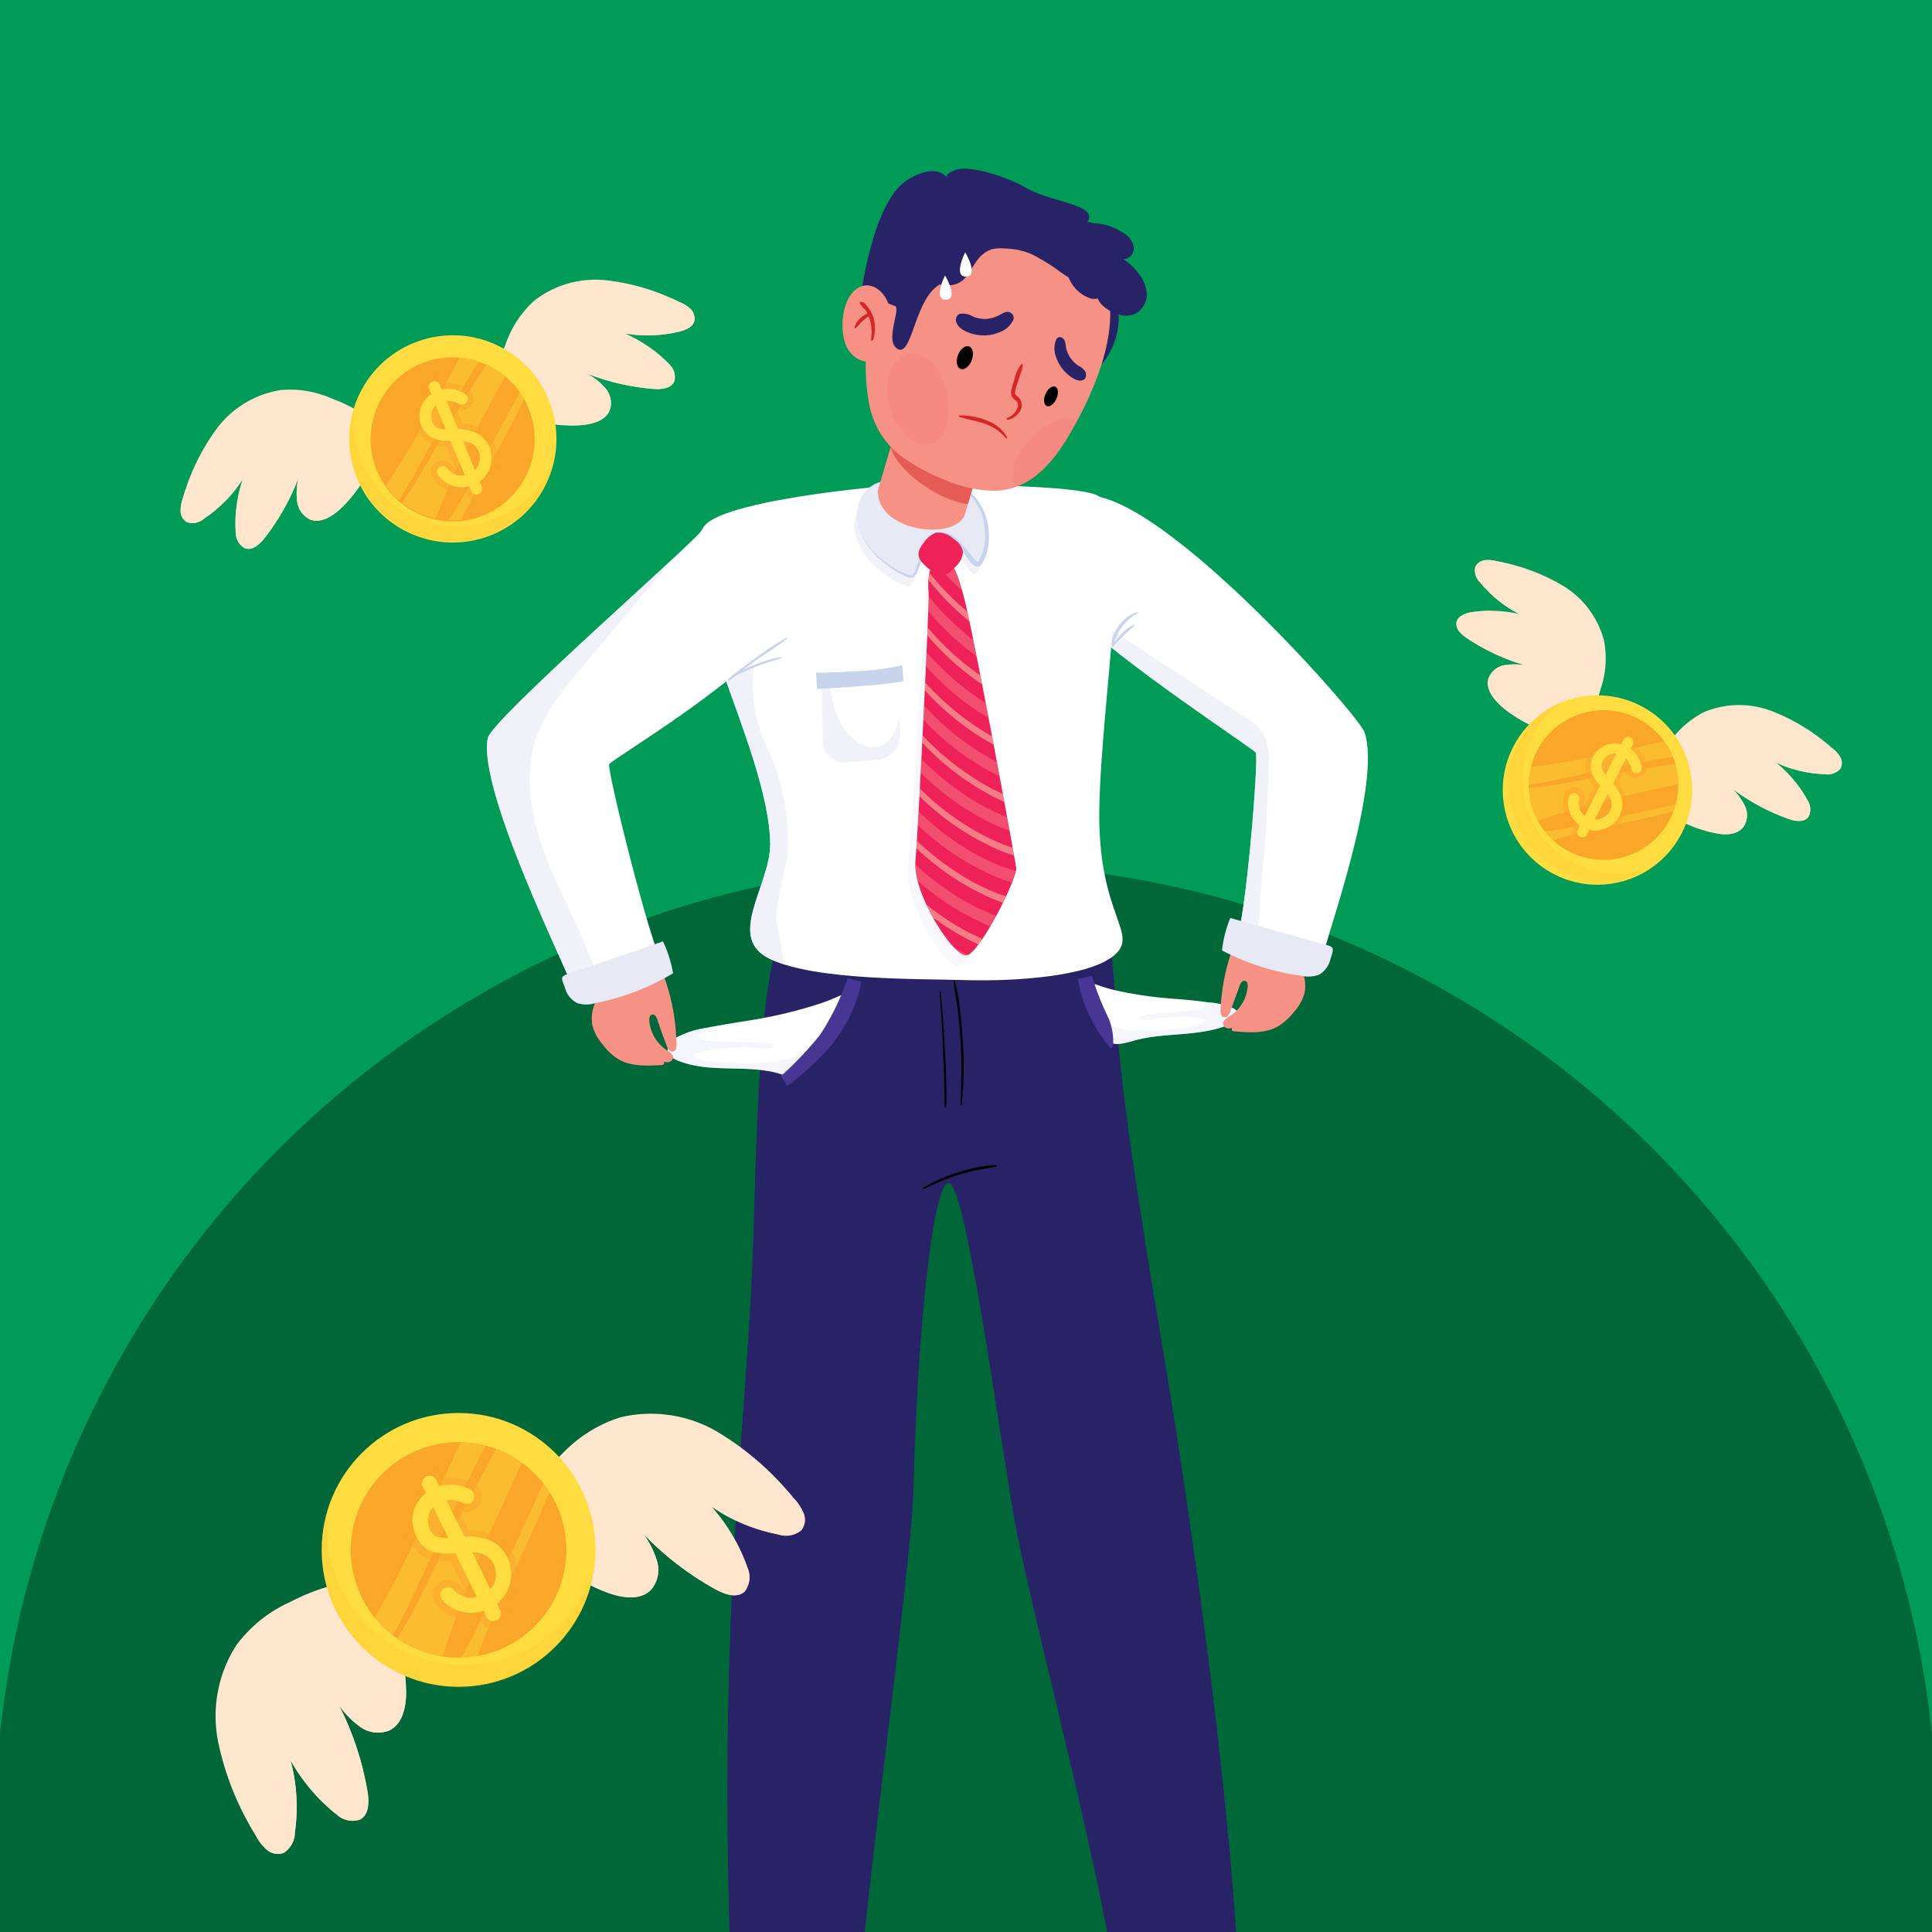 <svg xmlns="http://www.w3.org/2000/svg" xmlns:xlink="http://www.w3.org/1999/xlink" viewBox="0 0 212 212"><defs><style>.cls-1{fill:none;}.cls-2{fill:#fff;}.cls-19,.cls-3{fill:#f69185;}.cls-12,.cls-38,.cls-4{fill:#282267;}.cls-40,.cls-5{fill:#ffe6ce;}.cls-6{fill:#ee2259;}.cls-7{isolation:isolate;}.cls-8{fill:#009b57;}.cls-9{clip-path:url(#clip-path);}.cls-10{fill:#006838;}.cls-11{clip-path:url(#clip-path-3);}.cls-12,.cls-25,.cls-30,.cls-33,.cls-46{opacity:0.5;}.cls-12,.cls-14,.cls-19,.cls-21,.cls-25,.cls-35,.cls-40,.cls-43,.cls-46{mix-blend-mode:multiply;}.cls-13{clip-path:url(#clip-path-4);}.cls-14,.cls-21,.cls-23,.cls-26{fill:#e7e9f5;}.cls-14,.cls-45{opacity:0.4;}.cls-15{fill:#473694;}.cls-16{clip-path:url(#clip-path-5);}.cls-17{fill:#010101;}.cls-18{clip-path:url(#clip-path-6);}.cls-19{opacity:0.3;}.cls-20{clip-path:url(#clip-path-7);}.cls-21,.cls-26{opacity:0.6;}.cls-22{fill:#c8d3ec;}.cls-24{clip-path:url(#clip-path-8);}.cls-27{clip-path:url(#clip-path-9);}.cls-28{opacity:0.53;}.cls-29,.cls-30{fill:#fccdb2;}.cls-31{clip-path:url(#clip-path-10);}.cls-32{clip-path:url(#clip-path-11);}.cls-33,.cls-36{fill:#d52727;}.cls-34{clip-path:url(#clip-path-12);}.cls-35{fill:#ee2b61;opacity:0.07;}.cls-37{clip-path:url(#clip-path-13);}.cls-38{mix-blend-mode:screen;}.cls-39{clip-path:url(#clip-path-14);}.cls-40{opacity:0.86;}.cls-41{clip-path:url(#clip-path-15);}.cls-42{fill:#ffdc40;}.cls-43,.cls-44,.cls-46{fill:#faa628;}.cls-43{opacity:0.12;}.cls-45{mix-blend-mode:overlay;}.cls-47{clip-path:url(#clip-path-16);}.cls-48{clip-path:url(#clip-path-17);}.cls-49{clip-path:url(#clip-path-18);}.cls-50{clip-path:url(#clip-path-19);}.cls-51{clip-path:url(#clip-path-20);}.cls-52{fill:#67c5af;}</style><clipPath id="clip-path"><rect class="cls-1" width="212" height="212"/></clipPath><clipPath id="clip-path-3"><path class="cls-4" d="M127.2,145.63c5.09,30.11,8.57,60.16,8.82,74.88-3.38,1.2-11.35,1.22-13.39.1-.19-9.55-9.54-43.58-11.38-54.29s-5.34-36.63-7.15-36.51-3.45,17-3.86,33.59c-.23,9-6.23,51.22-5.92,56.94-2.67-.12-9.51,1-14-1-1.78-43.46,1.8-62.81,2.4-85,.24-8.91.52-16.86,1.19-23a54,54,0,0,1,1.16-7.07,184.31,184.31,0,0,1,36.48-3.94c0,.12.74,6.9,1.15,13.67C123.12,120.51,125.5,135.56,127.2,145.63Z"/></clipPath><clipPath id="clip-path-4"><path class="cls-2" d="M77.49,112.79a9.93,9.93,0,0,0-3.3,1.08,1.59,1.59,0,0,0-.93,1.42c.09.55.65.9,1.17,1.11,3.49,1.41,7.53.35,11.13,1.42a2.83,2.83,0,0,0,1.34.2,2.19,2.19,0,0,0,1-.51,13.24,13.24,0,0,0,3.4-3.64,8.6,8.6,0,0,0,1.25-3.63c0-.22.12-.72,0-.92s-.4-.06-.65.05c-.62.28-1.24.52-1.88.74A50.08,50.08,0,0,1,82.06,112C80.53,112.24,79,112.49,77.49,112.79Z"/></clipPath><clipPath id="clip-path-5"><path class="cls-2" d="M132.63,110a7.66,7.66,0,0,1,2.72.65c.38.21.72.58.51,1a2.23,2.23,0,0,1-1.3.91c-3.45,1.26-6.84.67-10.31,1.68-.42.12-1.66.49-2.19.22a8.5,8.5,0,0,1-2-2.93c-.35-.81-.9-2.87-.6-3.31s.88-.17,1.08-.1c.49.18,1,.33,1.52.47a42.9,42.9,0,0,0,6.69,1C130,109.69,131.34,109.8,132.63,110Z"/></clipPath><clipPath id="clip-path-6"><path class="cls-3" d="M142.94,106.66a4.26,4.26,0,0,1,.2,2.34,5.36,5.36,0,0,1-1.18,2.07,6.53,6.53,0,0,1-1.67,1.52c-1.41.83-3.17.72-4.8.58a.4.4,0,0,1-.3-.11.27.27,0,0,1,.09-.35.74.74,0,0,1,.36-.12,1.8,1.8,0,0,1-.8.26.63.63,0,0,1-.64-.47c0-.39.37-.66.71-.86a4.27,4.27,0,0,0,2-3.22c0-.27,0-.62-.3-.67s-.48.26-.58.53l-1,2.76a1.42,1.42,0,0,1-.28.53.47.47,0,0,1-.54.14c-.26-.11-.29-.46-.28-.75a22.86,22.86,0,0,1,1.77-7.9,1.43,1.43,0,0,1,.49-.71,1.36,1.36,0,0,1,.72-.15,6.57,6.57,0,0,1,4,1.38A6.74,6.74,0,0,1,142.94,106.66Z"/></clipPath><clipPath id="clip-path-7"><path class="cls-2" d="M137.79,82.58c-.38-.52-14.71-9.79-20.67-15.72-4.24-4.23-3.35-11.06,1.23-12.37,7.64-2.2,30.71,23.93,31.37,25.83,2,5.77-4.45,23.21-4.5,24.49s-8.3-.3-9.54-1.87C136.63,101.48,138.17,83.1,137.79,82.58Z"/></clipPath><clipPath id="clip-path-8"><path class="cls-2" d="M84.51,92.62c0,4.66-5,10.34.09,12.66s16,2.11,21.53,2.27c5.23.14,13.45-.38,16.18-2.76s-1.88-4.39-1.68-16c.2-12.31,3.87-31.64,0-34.31-2-1.38-17.14-1.25-19.27-1.37s-21.44,1.56-24,4.53C72.7,63.26,84.41,82,84.51,92.62Z"/></clipPath><clipPath id="clip-path-9"><path class="cls-6" d="M103.43,61.52c-1,0-1.76.67-1.53,3.66.08,1-1.12,25.68-1.45,29.27s4.12,10.5,5.57,10.39,5.65-8.5,5.49-9.62-4.61-25.47-5.77-29.83C104.79,61.77,104.23,61.49,103.43,61.52Z"/></clipPath><clipPath id="clip-path-10"><path class="cls-3" d="M65.26,110.17A4.23,4.23,0,0,0,65,112.5a5.31,5.31,0,0,0,1.13,2.1,6.4,6.4,0,0,0,1.63,1.57c1.39.86,3.14.79,4.78.7a.4.4,0,0,0,.3-.11.27.27,0,0,0-.07-.35.91.91,0,0,0-.37-.13,1.71,1.71,0,0,0,.8.28.63.63,0,0,0,.65-.45c.07-.39-.35-.66-.69-.88A4.26,4.26,0,0,1,71.25,112c0-.27,0-.61.32-.66s.46.27.56.54c.31.93.63,1.86,1,2.79a1.5,1.5,0,0,0,.26.54.52.52,0,0,0,.54.16c.27-.12.31-.46.3-.75a23,23,0,0,0-1.56-8,1.46,1.46,0,0,0-.47-.71,1.28,1.28,0,0,0-.72-.17,6.51,6.51,0,0,0-4,1.28A6.6,6.6,0,0,0,65.26,110.17Z"/></clipPath><clipPath id="clip-path-11"><path class="cls-2" d="M85.75,69.05c3.54-4.44,1.77-11.33-2.89-12.15-1.88-.33-3.26-.83-5.93,1.4C75,60.59,53.9,79,53.52,81c-1.16,5.84,9.19,26.36,9.42,27.62s8.69-1.48,9.69-3.11c-1.13-1.38-6.08-21.12-5.78-21.66S80.78,75.3,85.75,69.05Z"/></clipPath><clipPath id="clip-path-12"><path class="cls-3" d="M95.06,41.82a22.44,22.44,0,0,0,.37,2.78,9.24,9.24,0,0,0,4.27,6A22.23,22.23,0,0,0,104,52.79a13.8,13.8,0,0,0,5.23,1.06c3-.11,5.43-1.8,7.85-5.7l.21-.37h0c2.56-4.31,6-11.75,3.87-17.07-2.66-8.06-13-11.39-19.82-6.25C96.68,28.08,94.62,35.4,95.06,41.82Z"/></clipPath><clipPath id="clip-path-13"><path class="cls-4" d="M123.28,28.46a1.24,1.24,0,0,0,1.13-1.32,2.18,2.18,0,0,0-1-1.48,6.42,6.42,0,0,0-3.47-1.18,6,6,0,0,0-.61-.12c1.26-1.9-3.82-2.11-6.69-3.72s-6.55-2.47-7.75-2-.93.63-1,.8c-.07,0-1.07-1.62-4.2.23-2.88,1.7-4.57,8.05-5.22,12.74a31.16,31.16,0,0,1,3.77,1.18c.6.35-1.23,4,.32,4.73s1.83-5.59,4.57-7.11c3.73.74,3-3,5.74-3.87a4.71,4.71,0,0,1,1.24-.08,8.64,8.64,0,0,1,1.15.09,7.68,7.68,0,0,1,2,.57,21.81,21.81,0,0,1,3.2,2c.26.17.53.36.82.54,0,.13.11.27.17.39a3.88,3.88,0,0,0,2,1.81,1.39,1.39,0,0,0,1,.08h0a2.48,2.48,0,0,0,.21.4c.62.94,3.28,2.48,4.69.61S124.78,29.38,123.28,28.46Z"/></clipPath><clipPath id="clip-path-14"><path class="cls-5" d="M36.36,43.71a11.28,11.28,0,0,0-5.63-.9,10.87,10.87,0,0,0-7,4.3,23.71,23.71,0,0,0-3.65,7.51,4.16,4.16,0,0,0-.27,1.47,1.43,1.43,0,0,0,.73,1.23,2,2,0,0,0,1.9-.44,15,15,0,0,0,4.17-4.24,15.22,15.22,0,0,0-.74,5.85,1.92,1.92,0,0,0,1,1.67c.81.3,1.61-.42,2.15-1.1a25.29,25.29,0,0,0,3.71-6.56A7.67,7.67,0,0,0,32.6,55,2.56,2.56,0,0,0,34,57c1.17.47,2.45-.32,3.37-1.18a15.18,15.18,0,0,0,3.88-5.94c.42-1.17.64-2.85-.42-3.74A17,17,0,0,0,36.36,43.71Z"/></clipPath><clipPath id="clip-path-15"><path class="cls-5" d="M55.49,37.75A11.36,11.36,0,0,1,58.62,33a10.91,10.91,0,0,1,7.87-2.25,23.92,23.92,0,0,1,8,2.36,4.1,4.1,0,0,1,1.28.79,1.47,1.47,0,0,1,.41,1.38c-.2.65-1,.94-1.61,1.1a15,15,0,0,1-5.94.23A15.39,15.39,0,0,1,73.47,40,1.9,1.9,0,0,1,74,41.83c-.32.8-1.4.91-2.26.85A25.34,25.34,0,0,1,64.43,41a7.36,7.36,0,0,1,2,1.59,2.51,2.51,0,0,1,.5,2.37c-.43,1.18-1.88,1.59-3.14,1.69a15.24,15.24,0,0,1-7-1.13c-1.15-.48-2.54-1.45-2.48-2.83A17.35,17.35,0,0,1,55.49,37.75Z"/></clipPath><clipPath id="clip-path-16"><path class="cls-5" d="M175.68,75.47a10.3,10.3,0,0,0,.32-5.22,10,10,0,0,0-4.53-6,21.66,21.66,0,0,0-7.18-2.66,3.7,3.7,0,0,0-1.36-.12,1.31,1.31,0,0,0-1.06.78,1.84,1.84,0,0,0,.57,1.69,13.63,13.63,0,0,0,4.23,3.43,14,14,0,0,0-5.4-.16c-.61.14-1.28.45-1.43,1-.2.77.53,1.44,1.19,1.86A22.9,22.9,0,0,0,167.34,73,6.89,6.89,0,0,0,165,73a2.33,2.33,0,0,0-1.68,1.46c-.32,1.11.51,2.21,1.38,3a13.88,13.88,0,0,0,5.76,3c1.1.28,2.66.34,3.37-.71A16,16,0,0,0,175.68,75.47Z"/></clipPath><clipPath id="clip-path-17"><path class="cls-5" d="M183.11,81.58A10.36,10.36,0,0,1,187,78.13a10,10,0,0,1,7.5-.07,21.54,21.54,0,0,1,6.5,4,3.44,3.44,0,0,1,.93,1,1.31,1.31,0,0,1,0,1.31,1.84,1.84,0,0,1-1.69.58,13.71,13.71,0,0,1-5.3-1.24,14,14,0,0,1,3.44,4.17,1.77,1.77,0,0,1,.05,1.78c-.49.62-1.46.46-2.21.19a23.19,23.19,0,0,1-6.08-3.27,6.81,6.81,0,0,1,1.34,1.88,2.3,2.3,0,0,1-.13,2.22c-.67.94-2,1-3.18.73a13.81,13.81,0,0,1-5.91-2.7c-.9-.71-1.89-1.9-1.51-3.11A16,16,0,0,1,183.11,81.58Z"/></clipPath><clipPath id="clip-path-18"><path class="cls-5" d="M61.7,159.52a15,15,0,0,1,6.39-4,14.41,14.41,0,0,1,10.69,1.63,31.76,31.76,0,0,1,8.31,7.25,5.27,5.27,0,0,1,1.09,1.65,1.89,1.89,0,0,1-.26,1.88,2.69,2.69,0,0,1-2.54.44,19.75,19.75,0,0,1-7.25-3,20.15,20.15,0,0,1,3.92,6.73,2.56,2.56,0,0,1-.34,2.54c-.83.78-2.18.32-3.18-.23a33.29,33.29,0,0,1-7.9-6.06,9.83,9.83,0,0,1,1.48,3,3.36,3.36,0,0,1-.7,3.13c-1.17,1.17-3.14.87-4.7.3a20,20,0,0,1-7.78-5.22c-1.12-1.21-2.25-3.14-1.42-4.76A22.89,22.89,0,0,1,61.7,159.52Z"/></clipPath><clipPath id="clip-path-19"><path class="cls-5" d="M31.81,175.8a15,15,0,0,0-5.87,4.72,14.41,14.41,0,0,0-2,10.63,31.28,31.28,0,0,0,4.11,10.23,5.34,5.34,0,0,0,1.2,1.58,1.9,1.9,0,0,0,1.86.37,2.69,2.69,0,0,0,1.25-2.25,19.92,19.92,0,0,0-.45-7.84A20.24,20.24,0,0,0,37,199.16a2.53,2.53,0,0,0,2.51.5c1-.52,1-1.95.82-3.07a33.12,33.12,0,0,0-3.12-9.45,9.76,9.76,0,0,0,2.34,2.37,3.34,3.34,0,0,0,3.18.37c1.49-.72,1.86-2.68,1.83-4.34a20,20,0,0,0-2.37-9.06c-.78-1.45-2.22-3.16-4-2.91A23,23,0,0,0,31.81,175.8Z"/></clipPath><clipPath id="clip-path-20"><rect class="cls-1" x="223" y="223" width="212" height="212"/></clipPath></defs><title>Artboard 3</title><g class="cls-7"><g id="Layer_1" data-name="Layer 1"><rect class="cls-8" width="212" height="212"/><g class="cls-9"><circle class="cls-10" cx="106" cy="201.4" r="106.58"/></g><g class="cls-9"><path class="cls-4" d="M127.2,145.63c5.09,30.11,8.57,60.16,8.82,74.88-3.38,1.2-11.35,1.22-13.39.1-.19-9.55-9.54-43.58-11.38-54.29s-5.34-36.63-7.15-36.51-3.45,17-3.86,33.59c-.23,9-6.23,51.22-5.92,56.94-2.67-.12-9.51,1-14-1-1.78-43.46,1.8-62.81,2.4-85,.24-8.91.52-16.86,1.19-23a54,54,0,0,1,1.16-7.07,184.31,184.31,0,0,1,36.48-3.94c0,.12.74,6.9,1.15,13.67C123.12,120.51,125.5,135.56,127.2,145.63Z"/><g class="cls-11"><path class="cls-12" d="M89.35,113.54c.83-3.48,3.09-6.7,4.5-10a8.53,8.53,0,0,0-3-3.1,7.58,7.58,0,0,0-9,1c-2.47,2.39-3.18,6.19-3.67,9.73-4.24,30.43-2.42,61.44-.6,92.17.36,6,.55,6.42.91,12.47.14,2.29.1,5.51,1.16,7s3,.38,3.25-2.05c.75-6,3.82-31.35,4-41.7l.22-17.25C87.15,153.57,87.62,120.85,89.35,113.54Z"/><path class="cls-12" d="M107.57,133.68c2.35,12.79,16.78,61.16,17.28,83.72.19,8.76-5.18,8.65-7,6.8s-2.48-4.58-2.94-7.2c-1.36-7.83-13.14-11-13.3-19q-.33-15.75.12-31.53c.3-10.38,1.5-20.83,1.62-31.2,0-1-.67-3.76.2-4.54C105.18,129.33,106.72,129.07,107.57,133.68Z"/></g><path class="cls-2" d="M77.49,112.79a9.93,9.93,0,0,0-3.3,1.08,1.59,1.59,0,0,0-.93,1.42c.09.55.65.9,1.17,1.11,3.49,1.41,7.53.35,11.13,1.42a2.83,2.83,0,0,0,1.34.2,2.19,2.19,0,0,0,1-.51,13.24,13.24,0,0,0,3.4-3.64,8.6,8.6,0,0,0,1.25-3.63c0-.22.12-.72,0-.92s-.4-.06-.65.05c-.62.28-1.24.52-1.88.74A50.08,50.08,0,0,1,82.06,112C80.53,112.24,79,112.49,77.49,112.79Z"/><g class="cls-13"><path class="cls-14" d="M92.51,112a3.09,3.09,0,0,1-.32,1.89,17,17,0,0,1-2.06,4,5.74,5.74,0,0,1-3.73,2.38,12,12,0,0,1-3.51-.42c-1.73-.31-3.5-.33-5.25-.58a9.53,9.53,0,0,1-4.85-1.88,2.85,2.85,0,0,1-1.1-1.75,2.34,2.34,0,0,1,.7-1.81,5.23,5.23,0,0,1,1.68-1.09,15.35,15.35,0,0,1,7.79-1.32c-1.26.53-5.22,1.58-5.15,2.38s5.69.39,7.67.66c.19,0,.43.1.46.29s-.37.37-.66.33c-2.69-.37-7.56,0-8,.67s2.53.75,4,.85a19.22,19.22,0,0,0,6.33-.45,10.08,10.08,0,0,0,5.34-3.28A5.37,5.37,0,0,0,92.51,112Z"/></g><path class="cls-15" d="M85.7,118.07A37.33,37.33,0,0,0,90,113.53a26.67,26.67,0,0,0,3-6.19l1.54.38a16.33,16.33,0,0,1-3.72,7.44,30.44,30.44,0,0,1-4.43,4Z"/><path class="cls-2" d="M132.63,110a7.66,7.66,0,0,1,2.72.65c.38.21.72.58.51,1a2.23,2.23,0,0,1-1.3.91c-3.45,1.26-6.84.67-10.31,1.68-.42.12-1.66.49-2.19.22a8.5,8.5,0,0,1-2-2.93c-.35-.81-.9-2.87-.6-3.31s.88-.17,1.08-.1c.49.18,1,.33,1.52.47a42.9,42.9,0,0,0,6.69,1C130,109.69,131.34,109.8,132.63,110Z"/><g class="cls-16"><path class="cls-14" d="M119.35,109.85a2.5,2.5,0,0,0-.15,1.6,10.67,10.67,0,0,0,.84,3.31,3.12,3.12,0,0,0,2.62,1.78,11.48,11.48,0,0,0,3-.59c1.53-.39,3-.53,4.54-.86a11.2,11.2,0,0,0,4.51-1.94,3.78,3.78,0,0,0,1.31-1.57,1.59,1.59,0,0,0-.2-1.5,2.82,2.82,0,0,0-1.17-.82,11.12,11.12,0,0,0-6.27-.6c.94.37,4,1,3.81,1.69s-4.88.72-6.6,1.09c-.17,0-.39.11-.45.28s.23.28.48.23c2.35-.49,6.37-.54,6.57,0s-2.29.81-3.59,1a15.59,15.59,0,0,1-5.23,0,5.39,5.39,0,0,1-3.78-2.44A3,3,0,0,1,119.35,109.85Z"/></g><path class="cls-15" d="M121.69,111.82a31.52,31.52,0,0,1-1.88-4.73l-1.55.34a16.24,16.24,0,0,0,3.53,7.53C122.17,115.38,122.41,113.75,121.69,111.82Z"/><path class="cls-17" d="M109.29,127.85a10,10,0,0,0-2,.23,19.36,19.36,0,0,0-2.12.54,18,18,0,0,0-3.88,1.72c-.1.06,0,.19.1.13a25.66,25.66,0,0,1,3.91-1.6c.64-.19,1.3-.35,2-.49s1.39-.23,2.08-.39C109.41,128,109.38,127.85,109.29,127.85Z"/><path class="cls-17" d="M103.81,118.18c0-1-.08-2.07-.13-3.1-.1-2.09-.26-4.18-.45-6.26a.07.07,0,0,0-.13,0c.17,2.09.29,4.18.38,6.27,0,1,.08,2.06.11,3.1s0,2.12.08,3.17a.09.09,0,1,0,.17,0C103.91,120.31,103.84,119.23,103.81,118.18Z"/><path class="cls-17" d="M105.66,114.44c-.06-1.14-.15-2.27-.3-3.4a22.87,22.87,0,0,0-.58-3.39.07.07,0,0,0-.14,0c.11,1.13.35,2.25.48,3.38s.23,2.26.29,3.4c.13,2.27.07,4.54,0,6.82,0,.06.11.08.11,0A39,39,0,0,0,105.66,114.44Z"/><path class="cls-3" d="M142.94,106.66a4.26,4.26,0,0,1,.2,2.34,5.36,5.36,0,0,1-1.18,2.07,6.53,6.53,0,0,1-1.67,1.52c-1.41.83-3.17.72-4.8.58a.4.4,0,0,1-.3-.11.27.27,0,0,1,.09-.35.74.74,0,0,1,.36-.12,1.8,1.8,0,0,1-.8.26.63.63,0,0,1-.64-.47c0-.39.37-.66.71-.86a4.27,4.27,0,0,0,2-3.22c0-.27,0-.62-.3-.67s-.48.26-.58.53l-1,2.76a1.42,1.42,0,0,1-.28.53.47.47,0,0,1-.54.14c-.26-.11-.29-.46-.28-.75a22.86,22.86,0,0,1,1.77-7.9,1.43,1.43,0,0,1,.49-.71,1.36,1.36,0,0,1,.72-.15,6.57,6.57,0,0,1,4,1.38A6.74,6.74,0,0,1,142.94,106.66Z"/><g class="cls-18"><path class="cls-19" d="M139,109.88l-1.85,2.66a3.07,3.07,0,0,0,2-.63,9.25,9.25,0,0,0,1.51-1.49c-.28.51-.55,1-.82,1.54a6,6,0,0,0,2.56-3.35c.17-.4.32-.9,0-1.24a2.2,2.2,0,0,0-.68-.41,2.8,2.8,0,0,1-.84-.84l-2.74-3.65c-.24-.32-.49-.75-.27-1.09s.59-.31.92-.28a6.51,6.51,0,0,1,5,9.67,9.2,9.2,0,0,1-4.54,3.72,6.2,6.2,0,0,1-2.14.58,2.89,2.89,0,0,1-2.07-.64,2.55,2.55,0,0,1-.56-.71c-.17-.31-.3-.48,0-.68a14.87,14.87,0,0,1,1.71-.79A8.93,8.93,0,0,0,139,109.88Z"/></g><path class="cls-2" d="M137.79,82.58c-.38-.52-14.71-9.79-20.67-15.72-4.24-4.23-3.35-11.06,1.23-12.37,7.64-2.2,30.71,23.93,31.37,25.83,2,5.77-4.45,23.21-4.5,24.49s-8.3-.3-9.54-1.87C136.63,101.48,138.17,83.1,137.79,82.58Z"/><g class="cls-20"><path class="cls-21" d="M139.21,83.89a6.13,6.13,0,0,0-.66-3.5,6,6,0,0,0-1.89-1.65L120,67.83c-.45,2.6.93,5.2,2.72,7.14s4,3.44,5.86,5.33a18.92,18.92,0,0,1,5.09,15.36c-.24,1.81-.74,3.68-.19,5.43.37,1.18,2.1,3,3.53,2.38s1.13-3.92,1.29-5.3C138.81,93.43,139.12,88.66,139.21,83.89Z"/><path class="cls-22" d="M124.87,67.27c.06,0,0-.14-.06-.11a3.88,3.88,0,0,0-2,1.45,4.52,4.52,0,0,0-.8,1.68,1.23,1.23,0,0,0,0,.57h0c0,.09.07.18.13.1a15.76,15.76,0,0,1,1.12-1.2c.4-.37.83-.71,1.21-1.1a.06.06,0,0,0-.07-.1,4.45,4.45,0,0,0-1.34,1,8.33,8.33,0,0,0-.81,1,5,5,0,0,1,.86-1.77A5.61,5.61,0,0,1,124.87,67.27Z"/></g><path class="cls-23" d="M135,100.73a13.32,13.32,0,0,0-.91,3.56,26.37,26.37,0,0,0,8.74,2.79,3.36,3.36,0,0,0,1.94-.14A2.7,2.7,0,0,0,146,105.2c.07-.25.33-.89.22-1.15s-.78-.39-1.13-.49l-6.48-1.81Z"/><path class="cls-2" d="M84.51,92.62c0,4.66-5,10.34.09,12.66s16,2.11,21.53,2.27c5.23.14,13.45-.38,16.18-2.76s-1.88-4.39-1.68-16c.2-12.31,3.87-31.64,0-34.31-2-1.38-17.14-1.25-19.27-1.37s-21.44,1.56-24,4.53C72.7,63.26,84.41,82,84.51,92.62Z"/><g class="cls-24"><path class="cls-21" d="M82.64,76.19a17.19,17.19,0,0,1,0-2.27c.11-1.71-.24-2.66-1.71-1.24a5.89,5.89,0,0,0-2,4c.14,2.89,1.1,5.66,1.71,8.48a36.74,36.74,0,0,1,.18,14.77c-.54,2.8-1,7.14,2.86,7.71,4.15.6,1.35-5.08,1.5-7.13.18-2.58,1.14-5.06,1.31-7.63a25.74,25.74,0,0,0-1.27-8.22c-.44-1.67-1.44-3.15-1.92-4.82A17.34,17.34,0,0,1,82.64,76.19Z"/><g class="cls-25"><path class="cls-26" d="M103.08,61.79c-1,0-1.77.69-1.57,3.73.06,1-1.51,26.19-1.88,29.84s4,10.71,5.42,10.6,5.76-8.66,5.62-9.8-4.24-26-5.33-30.42C104.44,62.05,103.89,61.77,103.08,61.79Z"/><path class="cls-26" d="M101.91,63a1.6,1.6,0,0,0,1,.48c.64,0,1.18-.55,1.63-1.07a2.6,2.6,0,0,0,.81-1.63,2.05,2.05,0,0,0-1-1.41,2.32,2.32,0,0,0-2-.73,2.84,2.84,0,0,0-1.29,1.08C99.84,61.25,100.7,62,101.91,63Z"/></g><path class="cls-21" d="M94.24,55.58c-2.35,5.11,4.67,8.9,5.5,8.73s1-4.36,3-4.67,3.53,3.43,4.23,3.33,2.38-4.8-.92-7.88C104.81,54,95.88,52,94.24,55.58Z"/></g><path class="cls-23" d="M94.53,54.54c-2.35,5.11,4.68,8.91,5.51,8.73s1-4.36,3-4.67,3.54,3.43,4.23,3.34,2.39-4.81-.92-7.88C105.1,52.94,96.17,51,94.53,54.54Z"/><path class="cls-22" d="M94.53,54.54a5.61,5.61,0,0,0-.42,2.71,6,6,0,0,0,1.09,2.52,9.2,9.2,0,0,0,2,1.94,9.88,9.88,0,0,0,2.39,1.34c.2.05.44.15.54.05a1.58,1.58,0,0,0,.31-.53c.16-.42.29-.87.43-1.31a5.22,5.22,0,0,1,1.36-2.51,1.67,1.67,0,0,1,1.49-.32,3.12,3.12,0,0,1,1.29.74,19.89,19.89,0,0,1,1.83,2.13,1.68,1.68,0,0,0,.4.38.6.6,0,0,0,.23-.27,4.46,4.46,0,0,0,.46-1.22,6.86,6.86,0,0,0,.08-2.67,6,6,0,0,0-1-2.47,3.06,3.06,0,0,0-.42-.53,2.59,2.59,0,0,0-.48-.46,5.18,5.18,0,0,0-1.21-.57,17.85,17.85,0,0,0-5.43-.94,9.1,9.1,0,0,0-2.74.36A3.31,3.31,0,0,0,94.53,54.54Zm0,0a3.35,3.35,0,0,1,2.13-1.67,9.47,9.47,0,0,1,2.75-.39,18.39,18.39,0,0,1,5.51.77,5.37,5.37,0,0,1,1.31.57,2.74,2.74,0,0,1,.53.48,3.51,3.51,0,0,1,.47.55,6.13,6.13,0,0,1,1.15,2.59,7.2,7.2,0,0,1,0,2.85,5.05,5.05,0,0,1-.51,1.37,1.38,1.38,0,0,1-.24.33.54.54,0,0,1-.55.16,1.8,1.8,0,0,1-.63-.53,19.35,19.35,0,0,0-1.76-2.1,2.68,2.68,0,0,0-1.08-.66,1.3,1.3,0,0,0-1.13.22,5.18,5.18,0,0,0-1.3,2.29c-.15.43-.29.87-.48,1.31a1.69,1.69,0,0,1-.42.64.61.61,0,0,1-.43.07l-.36-.11a9.54,9.54,0,0,1-2.39-1.45,9.2,9.2,0,0,1-1.92-2,6.11,6.11,0,0,1-1.06-2.55A5.51,5.51,0,0,1,94.53,54.54Z"/><path class="cls-6" d="M103.43,61.52c-1,0-1.76.67-1.53,3.66.08,1-1.12,25.68-1.45,29.27s4.12,10.5,5.57,10.39,5.65-8.5,5.49-9.62-4.61-25.47-5.77-29.83C104.79,61.77,104.23,61.49,103.43,61.52Z"/><g class="cls-27"><g class="cls-28"><path class="cls-29" d="M111.5,109.81a16.58,16.58,0,0,0-2-.6c-.64-.18-1.29-.39-1.94-.64a23.49,23.49,0,0,1-3.88-1.95,30.32,30.32,0,0,1-7-6.12,43.54,43.54,0,0,1-3.17-4.35c-.16-.24-.42-.15-.29.1a29,29,0,0,0,13.9,13,18.45,18.45,0,0,0,2.33.81,5.57,5.57,0,0,0,2.17.26C111.91,110.28,111.71,109.89,111.5,109.81Z"/><path class="cls-30" d="M112,106.84a15.32,15.32,0,0,0-2-.59,18.41,18.41,0,0,1-1.94-.65,23.57,23.57,0,0,1-3.89-1.95,30,30,0,0,1-7-6.11A42.23,42.23,0,0,1,94,93.18c-.16-.24-.42-.15-.29.1.33.66.7,1.29,1.09,1.92-.34-.5-.68-1-1-1.51-.16-.24-.42-.15-.29.1a29,29,0,0,0,13.9,13,20.17,20.17,0,0,0,2.33.81,5.59,5.59,0,0,0,2.17.26c.21,0,.06-.37-.13-.49a1.94,1.94,0,0,0,.34,0C112.36,107.31,112.16,106.93,112,106.84Z"/><path class="cls-29" d="M112.23,104.47a17.16,17.16,0,0,0-2-.6c-.64-.18-1.29-.39-1.94-.64a23.49,23.49,0,0,1-3.88-2,29.88,29.88,0,0,1-7-6.12,42.1,42.1,0,0,1-3.18-4.35c-.15-.24-.41-.15-.28.1a29,29,0,0,0,13.9,13,17.91,17.91,0,0,0,2.33.81,5.54,5.54,0,0,0,2.16.26C112.64,104.94,112.43,104.55,112.23,104.47Z"/><path class="cls-30" d="M112.68,101.5a14.86,14.86,0,0,0-2-.59c-.64-.18-1.29-.39-1.94-.64a24.36,24.36,0,0,1-3.88-2,30.27,30.27,0,0,1-7-6.11,40.71,40.71,0,0,1-3.17-4.36c-.16-.24-.42-.15-.29.1.33.66.7,1.29,1.09,1.92-.35-.5-.69-1-1-1.51-.15-.24-.41-.15-.28.1a29,29,0,0,0,13.9,13,20.17,20.17,0,0,0,2.33.81,5.57,5.57,0,0,0,2.17.26c.21,0,0-.37-.13-.49a1.94,1.94,0,0,0,.34,0C113.09,102,112.89,101.59,112.68,101.5Z"/><path class="cls-29" d="M113.14,99.17a14.86,14.86,0,0,0-2-.59c-.64-.19-1.29-.39-1.94-.65a23.49,23.49,0,0,1-3.88-2,30.08,30.08,0,0,1-7-6.12,39.61,39.61,0,0,1-3.17-4.35c-.16-.24-.42-.15-.29.1a29,29,0,0,0,13.9,13,18.45,18.45,0,0,0,2.33.81,5.57,5.57,0,0,0,2.17.26C113.55,99.64,113.35,99.25,113.14,99.17Z"/><path class="cls-30" d="M113.6,96.2a19.45,19.45,0,0,0-2-.59c-.64-.18-1.28-.39-1.94-.64a24.36,24.36,0,0,1-3.88-2,30,30,0,0,1-7-6.11,44.72,44.72,0,0,1-3.17-4.35c-.16-.24-.42-.16-.29.1.33.65.7,1.29,1.09,1.91-.35-.5-.69-1-1-1.51-.16-.24-.42-.15-.29.1a29,29,0,0,0,13.9,13,18.45,18.45,0,0,0,2.33.81,5.57,5.57,0,0,0,2.17.26c.21,0,0-.37-.13-.49a1.94,1.94,0,0,0,.34,0C114,96.68,113.8,96.29,113.6,96.2Z"/><path class="cls-29" d="M113.87,93.83a15.32,15.32,0,0,0-2-.59c-.64-.19-1.29-.39-1.94-.65a23.1,23.1,0,0,1-3.88-2,29.68,29.68,0,0,1-7-6.12,41.05,41.05,0,0,1-3.18-4.35c-.15-.24-.41-.15-.28.1a29,29,0,0,0,13.89,13,18.45,18.45,0,0,0,2.33.81,5.42,5.42,0,0,0,2.17.26C114.27,94.3,114.07,93.91,113.87,93.83Z"/><path class="cls-30" d="M114.32,90.86a19.29,19.29,0,0,0-2-.59c-.64-.18-1.29-.39-1.94-.64a24.36,24.36,0,0,1-3.88-2,29.83,29.83,0,0,1-7-6.11,43.21,43.21,0,0,1-3.18-4.35c-.15-.24-.41-.16-.28.1.33.65.7,1.29,1.09,1.91-.35-.5-.69-1-1-1.51-.15-.24-.41-.15-.28.1a29,29,0,0,0,13.89,13,18,18,0,0,0,2.34.81,5.54,5.54,0,0,0,2.16.26c.22,0,.06-.37-.13-.49a2.06,2.06,0,0,0,.35,0C114.73,91.34,114.53,91,114.32,90.86Z"/><path class="cls-29" d="M114.89,88.74a18.57,18.57,0,0,0-2-.59c-.64-.18-1.29-.39-1.94-.64a23.56,23.56,0,0,1-3.88-2,30,30,0,0,1-7-6.11A41.61,41.61,0,0,1,97,75.09c-.16-.24-.42-.15-.29.1a29,29,0,0,0,13.9,13,20.17,20.17,0,0,0,2.33.81,5.37,5.37,0,0,0,2.17.25C115.3,89.22,115.1,88.83,114.89,88.74Z"/><path class="cls-30" d="M115.35,85.78a17.16,17.16,0,0,0-2-.6c-.65-.18-1.29-.39-1.94-.64a23.57,23.57,0,0,1-3.89-2,29.84,29.84,0,0,1-7-6.12,42.1,42.1,0,0,1-3.18-4.35c-.16-.24-.42-.15-.29.1.33.65.7,1.29,1.09,1.92-.34-.5-.69-1-1-1.51-.16-.24-.42-.16-.29.1a29,29,0,0,0,13.9,13,20.17,20.17,0,0,0,2.33.81,5.37,5.37,0,0,0,2.17.25c.21,0,0-.37-.13-.48l.34,0C115.75,86.25,115.55,85.86,115.35,85.78Z"/><path class="cls-29" d="M115.62,83.4a19.29,19.29,0,0,0-2-.59c-.64-.18-1.29-.39-1.94-.64a23.56,23.56,0,0,1-3.88-2,29.83,29.83,0,0,1-7-6.11,43.21,43.21,0,0,1-3.18-4.35c-.15-.24-.41-.15-.28.1a29.07,29.07,0,0,0,13.89,13,19.68,19.68,0,0,0,2.34.81,5.34,5.34,0,0,0,2.16.25C116,83.88,115.82,83.49,115.62,83.4Z"/><path class="cls-30" d="M116.07,80.44a14.86,14.86,0,0,0-2-.59c-.64-.19-1.29-.39-1.94-.65a23.49,23.49,0,0,1-3.88-2,29.88,29.88,0,0,1-7-6.12,42.1,42.1,0,0,1-3.18-4.35c-.15-.24-.41-.15-.28.1.33.65.7,1.29,1.09,1.92-.35-.5-.69-1-1-1.51-.15-.24-.41-.15-.28.1a29,29,0,0,0,13.9,13,19.54,19.54,0,0,0,2.33.81,5.34,5.34,0,0,0,2.16.25c.22,0,.06-.36-.13-.48a2,2,0,0,0,.35,0C116.48,80.91,116.28,80.52,116.07,80.44Z"/><path class="cls-29" d="M116.53,78.11a17.16,17.16,0,0,0-2-.6c-.64-.18-1.29-.39-1.94-.64a22.8,22.8,0,0,1-3.88-2,29.83,29.83,0,0,1-7-6.11,42.1,42.1,0,0,1-3.18-4.35c-.15-.24-.41-.15-.28.1a29,29,0,0,0,13.9,13,20.17,20.17,0,0,0,2.33.81,5.57,5.57,0,0,0,2.17.26C116.94,78.58,116.74,78.19,116.53,78.11Z"/><path class="cls-30" d="M117,75.14a14.86,14.86,0,0,0-2-.59c-.64-.19-1.29-.39-1.94-.65a23.49,23.49,0,0,1-3.88-2,30.08,30.08,0,0,1-7-6.12,39.61,39.61,0,0,1-3.17-4.35c-.16-.24-.42-.15-.29.1.33.66.7,1.29,1.09,1.92-.35-.5-.69-1-1-1.51-.16-.24-.42-.15-.29.1a29,29,0,0,0,13.9,13,20.17,20.17,0,0,0,2.33.81,5.37,5.37,0,0,0,2.17.25c.21,0,0-.36-.13-.48a1.94,1.94,0,0,0,.34,0C117.39,75.61,117.19,75.22,117,75.14Z"/><path class="cls-29" d="M117.26,72.77a17.16,17.16,0,0,0-2-.6c-.65-.18-1.29-.39-1.94-.64a23.1,23.1,0,0,1-3.88-2,29.91,29.91,0,0,1-7-6.12,42.1,42.1,0,0,1-3.18-4.35c-.15-.24-.41-.15-.29.1a29,29,0,0,0,13.9,13,18.45,18.45,0,0,0,2.33.81,5.61,5.61,0,0,0,2.17.26C117.66,73.24,117.46,72.85,117.26,72.77Z"/><path class="cls-30" d="M117.71,69.8a15.32,15.32,0,0,0-2-.59,19.21,19.21,0,0,1-1.94-.65,23.49,23.49,0,0,1-3.88-2,30.07,30.07,0,0,1-7-6.11,42.23,42.23,0,0,1-3.18-4.36c-.15-.24-.41-.15-.28.1.33.66.7,1.29,1.09,1.92-.35-.5-.69-1-1-1.51-.15-.24-.41-.15-.28.1a29.07,29.07,0,0,0,13.89,13,20.17,20.17,0,0,0,2.33.81,5.61,5.61,0,0,0,2.17.26c.22,0,.06-.37-.13-.49a1.88,1.88,0,0,0,.34,0C118.11,70.27,117.91,69.89,117.71,69.8Z"/></g></g><path class="cls-6" d="M102.27,62.69a1.72,1.72,0,0,0,1,.47c.64,0,1.17-.54,1.61-1a2.48,2.48,0,0,0,.79-1.6,2.1,2.1,0,0,0-1-1.39,2.38,2.38,0,0,0-2-.71,2.84,2.84,0,0,0-1.28,1.06C100.17,61,101,61.69,102.27,62.69Z"/><path class="cls-2" d="M96.31,83.38l-3.39.31a2.33,2.33,0,0,1-2.61-2.25l-.18-6.31a.62.62,0,0,1,.56-.62L98,73.84a.53.53,0,0,1,.59.51l.18,6.31A2.72,2.72,0,0,1,96.31,83.38Z"/><path class="cls-21" d="M94.94,81.83c-2.57-.87-3.87-4.44-3.89-7.35l-.36,0a.62.62,0,0,0-.56.62l.18,6.31a2.33,2.33,0,0,0,2.61,2.25l3.39-.31a2.72,2.72,0,0,0,2.47-2.72l-.06-2C98.18,81.19,96.85,82.48,94.94,81.83Z"/><path class="cls-22" d="M89.65,75.61s7.52-.41,9.5-.87L99,73a26.55,26.55,0,0,1-4.72.64c-3,.18-4.73.18-4.73.18Z"/><path class="cls-3" d="M65.26,110.17A4.23,4.23,0,0,0,65,112.5a5.31,5.31,0,0,0,1.13,2.1,6.4,6.4,0,0,0,1.63,1.57c1.39.86,3.14.79,4.78.7a.4.4,0,0,0,.3-.11.27.27,0,0,0-.07-.35.91.91,0,0,0-.37-.13,1.71,1.71,0,0,0,.8.28.63.63,0,0,0,.65-.45c.07-.39-.35-.66-.69-.88A4.26,4.26,0,0,1,71.25,112c0-.27,0-.61.32-.66s.46.27.56.54c.31.93.63,1.86,1,2.79a1.5,1.5,0,0,0,.26.54.52.52,0,0,0,.54.16c.27-.12.31-.46.3-.75a23,23,0,0,0-1.56-8,1.46,1.46,0,0,0-.47-.71,1.28,1.28,0,0,0-.72-.17,6.51,6.51,0,0,0-4,1.28A6.6,6.6,0,0,0,65.26,110.17Z"/><g class="cls-31"><path class="cls-19" d="M69.07,113.48l1.79,2.71a3,3,0,0,1-2-.68A8.53,8.53,0,0,1,67.42,114l.78,1.57a6.05,6.05,0,0,1-2.48-3.42,1.25,1.25,0,0,1,0-1.24,2.13,2.13,0,0,1,.69-.39,3,3,0,0,0,.86-.82l2.83-3.58c.25-.31.51-.74.31-1.08a1,1,0,0,0-.92-.3,6.5,6.5,0,0,0-5.27,9.53,9.29,9.29,0,0,0,4.45,3.84,6.33,6.33,0,0,0,2.12.63,2.92,2.92,0,0,0,2.09-.58,2.58,2.58,0,0,0,.58-.7c.17-.3.31-.47.06-.68a15.65,15.65,0,0,0-1.69-.84A9,9,0,0,1,69.07,113.48Z"/></g><path class="cls-2" d="M85.75,69.05c3.54-4.44,1.77-11.33-2.89-12.15-1.88-.33-3.26-.83-5.93,1.4C75,60.59,53.9,79,53.52,81c-1.16,5.84,9.19,26.36,9.42,27.62s8.69-1.48,9.69-3.11c-1.13-1.38-6.08-21.12-5.78-21.66S80.78,75.3,85.75,69.05Z"/><g class="cls-32"><path class="cls-21" d="M60.24,94.87c-1.81-4.42-2.94-9.44-1.38-14,1-2.88,3-5.3,5-7.64L78,56.37c-6.37,1.69-11.51,6.29-16.37,10.74-4.34,4-8.86,8.22-10.55,13.86a21.69,21.69,0,0,0,.8,13.4,59.09,59.09,0,0,0,6.45,12c.93,1.43,2,2.94,3.58,3.52a3.13,3.13,0,0,0,3.33-.83c1-1.27-.06-2.94-.57-4.24C63.37,101.43,61.61,98.24,60.24,94.87Z"/></g><path class="cls-23" d="M72.75,103.3a13.47,13.47,0,0,1,1.11,3.5,26.47,26.47,0,0,1-8.56,3.28,3.32,3.32,0,0,1-1.95,0A2.63,2.63,0,0,1,62,108.39c-.09-.25-.39-.87-.3-1.13s.76-.44,1.11-.56l6.36-2.17Z"/><path class="cls-22" d="M86.33,70.12a.07.07,0,1,0-.08-.12,30.2,30.2,0,0,0-3.32,2.19c-.54.39-1.08.78-1.61,1.19a13,13,0,0,0-1.47,1.19.08.08,0,0,0,.1.12c.26-.15.51-.34.76-.52s.67-.33,1-.49.87-.39,1.32-.56c.88-.34,1.79-.6,2.68-.9.07,0,.06-.15,0-.13a12.39,12.39,0,0,0-2.73.8c-.44.17-.86.35-1.29.55l-.09,0c.51-.38,1-.75,1.53-1.11C84.18,71.62,85.29,70.92,86.33,70.12Z"/><path class="cls-3" d="M105.81,56.65s0,0,0,0l.66-2.2h0l.26-.88,1-3.3-9.76-2-.23.8-.31,1L96.57,53l-.25.82C96.23,58.27,104.39,59.36,105.81,56.65Z"/><path class="cls-33" d="M106.21,55.31l1.52-5.07-9.76-2-.24.79C98.29,51.52,103,55,106.21,55.31Z"/><path class="cls-4" d="M122.58,33.28c-.11-.44-.36-1-.81-1s-.65.35-.84.68a15.73,15.73,0,0,0-1.47,6.23,2.31,2.31,0,0,0,0,.87c.43,1.6,2-.78,2.29-1.35a7.79,7.79,0,0,0,1-3.43A7.36,7.36,0,0,0,122.58,33.28Z"/><path class="cls-3" d="M95.06,41.82a22.44,22.44,0,0,0,.37,2.78,9.24,9.24,0,0,0,4.27,6A22.23,22.23,0,0,0,104,52.79a13.8,13.8,0,0,0,5.23,1.06c3-.11,5.43-1.8,7.85-5.7l.21-.37h0c2.56-4.31,6-11.75,3.87-17.07-2.66-8.06-13-11.39-19.82-6.25C96.68,28.08,94.62,35.4,95.06,41.82Z"/><g class="cls-34"><path class="cls-19" d="M99,48.35a9.76,9.76,0,0,1-2-5.83s0-.07,0-.11a15.79,15.79,0,0,1,.69-5A17.06,17.06,0,0,1,106,27.52c4.94-2.41,10.06-.41,15,1.4a23.91,23.91,0,0,1,3.42,1.53A4.39,4.39,0,0,0,126,27.56c.14-1.91-1.19-3.84-3-5.12a19,19,0,0,0-6.24-2.59,35.6,35.6,0,0,0-10.62-1.3,18,18,0,0,0-9.61,3,15,15,0,0,0-5.56,8.82A18.31,18.31,0,0,0,92.13,43a27,27,0,0,0,6.22,7.63,22.52,22.52,0,0,0,5.18,3.66,13.49,13.49,0,0,0,3.1,1.05c.79.15,2.43.48,3.08.07a26.76,26.76,0,0,1-6.07-2.66A17.51,17.51,0,0,1,99,48.35Z"/><path class="cls-19" d="M114.63,43.54a1.62,1.62,0,0,0,.11,1.63,1.64,1.64,0,0,0,1.49.66.28.28,0,0,0,.11,0,.12.12,0,0,0,0-.17.49.49,0,0,0-.15-.1A2.08,2.08,0,0,1,115,44.1c0-.1,0-.21-.14-.25a.2.2,0,0,0-.21.06.58.58,0,0,0-.1.21"/><path class="cls-19" d="M104.31,40.73c-.42-.14-1-.67-.86-.84s.68.09,1,.17a3.34,3.34,0,0,0,1.22,0c.24,0,.54-.07.54.22C106.24,40.86,104.71,40.86,104.31,40.73Z"/><path class="cls-35" d="M97.61,41.05a6.78,6.78,0,0,0,2.23,7.1,2.55,2.55,0,0,0,2.66.48c2.36-1.3,1.71-5.94.35-8.11C101.22,38,98.41,38.32,97.61,41.05Z"/><path class="cls-35" d="M119.72,49.63a6.81,6.81,0,0,1-5.84,4.63,2.53,2.53,0,0,1-2.46-1.09c-1.23-2.4,1.91-5.88,4.25-6.91C118.46,45,120.58,46.92,119.72,49.63Z"/></g><path class="cls-4" d="M106.44,36.55a4.84,4.84,0,0,0,1.7.25,4.34,4.34,0,0,0,1.64-.39,2.64,2.64,0,0,0,1.4-1.28.65.65,0,0,0-.15-.71.7.7,0,0,0-.68-.17,2.37,2.37,0,0,0-.55.25l-.14.08a3.78,3.78,0,0,1-.5.22,3.38,3.38,0,0,1-1.08.2,3.61,3.61,0,0,1-1.1-.18l-.32-.14a2,2,0,0,0-1.22-.25l-.11,0a.68.68,0,0,0-.31.25.71.71,0,0,0-.11.59C105.12,36.09,106.11,36.43,106.44,36.55Z"/><path class="cls-4" d="M115.79,38.88a4.48,4.48,0,0,0,.61,1.34,4.33,4.33,0,0,0,1,1.05h0c.23.17.92.68,1.47.42a.52.52,0,0,0,.28-.37.84.84,0,0,0,0-.35.36.36,0,0,0,0-.09,1.8,1.8,0,0,0-.76-.72,1.82,1.82,0,0,1-.23-.15,3,3,0,0,1-.65-.67,3.11,3.11,0,0,1-.44-.85,3.9,3.9,0,0,1-.12-.46l0-.13a2.46,2.46,0,0,0-.13-.52.64.64,0,0,0-.44-.38.44.44,0,0,0-.48.26A2.54,2.54,0,0,0,115.79,38.88Z"/><path class="cls-17" d="M115.92,43.76c-.26.59-.75.94-1.07.79s-.38-.74-.12-1.33.75-.94,1.07-.79S116.18,43.18,115.92,43.76Z"/><path class="cls-17" d="M106.63,39.54c-.26.68-.81,1.1-1.23.94s-.54-.84-.28-1.52.81-1.1,1.23-.94S106.89,38.86,106.63,39.54Z"/><path class="cls-36" d="M111.37,43.14a1.89,1.89,0,0,1,.13-.57c0-.16.08-.31.13-.47.11-.35.22-.7.34-1.05a3.33,3.33,0,0,0,.26-1,.1.1,0,0,0-.17-.07,4.13,4.13,0,0,0-.76,1.66c-.1.32-.19.63-.28,1a1.25,1.25,0,0,0,0,.83,1.22,1.22,0,0,0,.39.45.64.64,0,0,1,.26.76,1.83,1.83,0,0,1-1.13,1.17.11.11,0,0,0,.06.21,1.93,1.93,0,0,0,1.24-.82,1.22,1.22,0,0,0,.07-1.47C111.72,43.53,111.4,43.38,111.37,43.14Z"/><path class="cls-36" d="M110.52,48a4.08,4.08,0,0,0-2.07-1.79,7.6,7.6,0,0,0-3.19-.62.08.08,0,0,0,0,.15c1,.34,2,.44,3,.83a5.23,5.23,0,0,1,2.14,1.54A.1.1,0,0,0,110.52,48Z"/><path class="cls-4" d="M123.28,28.46a1.24,1.24,0,0,0,1.13-1.32,2.18,2.18,0,0,0-1-1.48,6.42,6.42,0,0,0-3.47-1.18,6,6,0,0,0-.61-.12c1.26-1.9-3.82-2.11-6.69-3.72s-6.55-2.47-7.75-2-.93.63-1,.8c-.07,0-1.07-1.62-4.2.23-2.88,1.7-4.57,8.05-5.22,12.74a31.16,31.16,0,0,1,3.77,1.18c.6.35-1.23,4,.32,4.73s1.83-5.59,4.57-7.11c3.73.74,3-3,5.74-3.87a4.71,4.71,0,0,1,1.24-.08,8.64,8.64,0,0,1,1.15.09,7.68,7.68,0,0,1,2,.57,21.81,21.81,0,0,1,3.2,2c.26.17.53.36.82.54,0,.13.11.27.17.39a3.88,3.88,0,0,0,2,1.81,1.39,1.39,0,0,0,1,.08h0a2.48,2.48,0,0,0,.21.4c.62.94,3.28,2.48,4.69.61S124.78,29.38,123.28,28.46Z"/><g class="cls-37"><path class="cls-38" d="M95.38,25.62a.9.9,0,0,0,.49.7c.68.3,1.39-.52,2.13-.44a1.37,1.37,0,0,1,1.06,1.24c.08.58,0,1.18,0,1.76a1.55,1.55,0,0,0,.88,1.41,1.74,1.74,0,0,0,1,0A7.08,7.08,0,0,0,105.25,27c.31-.53.53-1.28.1-1.72s-1.52-.21-2-.75.06-1.7-.39-2.41a1.7,1.7,0,0,0-1.61-.53,2.4,2.4,0,0,1-1.72-.28c-.37-.31-.51-.83-.9-1.11a1.26,1.26,0,0,0-1.26,0,3.31,3.31,0,0,0-1,.83,5.35,5.35,0,0,0-1.22,1.76,2.3,2.3,0,0,0,0,1.49c.06.19.27.4.31.59S95.34,25.34,95.38,25.62Z"/><path class="cls-38" d="M111.39,24.83a1.67,1.67,0,0,0-1.06-.38c-.38-.06-.81-.23-.9-.6s.12-.6.06-.9a.85.85,0,0,0-.68-.55,7,7,0,0,1-.91-.18.7.7,0,0,1-.5-.69c.09-.55,1.06-.7,1-1.25,0-.28-.35-.43-.62-.53a17.21,17.21,0,0,0-2-.54,1.13,1.13,0,0,0-.94.09c-.36.3-.23.88,0,1.31a13.54,13.54,0,0,0,2.61,4c.76.79,1.9,2.34,3.16,1.89C111.13,26.25,112,25.49,111.39,24.83Z"/></g><path class="cls-2" d="M105.91,27.68s-1.36,2.72.1,2.67S105.91,27.68,105.91,27.68Z"/><path class="cls-2" d="M103.7,30.22s-1.36,2.71.1,2.67S103.7,30.22,103.7,30.22Z"/><path class="cls-3" d="M96.64,39c-.76,1.06-2.58.9-3.56-.64s-.87-5.12.74-6.52,3.72.22,3.91,2.63A7.67,7.67,0,0,1,96.64,39Z"/><path class="cls-19" d="M96.64,39c-.76,1.06-2.58.9-3.56-.64s-.87-5.12.74-6.52,3.72.22,3.91,2.63A7.67,7.67,0,0,1,96.64,39Z"/><path class="cls-36" d="M94.35,33.29a.13.13,0,0,1,.11-.18c.35,0,.62.38.83.66a3.75,3.75,0,0,1,.52,1,3.86,3.86,0,0,1,0,2.49.12.12,0,1,1-.24,0A4.81,4.81,0,0,0,95.43,35a2.33,2.33,0,0,0-.11-.28l-.12.08-.2.13-.38.32c-.25.23-.45.52-.72.74a.07.07,0,0,1-.12-.07,1.93,1.93,0,0,1,.62-1,3.87,3.87,0,0,1,.45-.35,1.71,1.71,0,0,1,.23-.13l.1-.05a3.35,3.35,0,0,0-.21-.36A3.67,3.67,0,0,1,94.35,33.29Z"/><path class="cls-5" d="M36.36,43.71a11.28,11.28,0,0,0-5.63-.9,10.87,10.87,0,0,0-7,4.3,23.71,23.71,0,0,0-3.65,7.51,4.16,4.16,0,0,0-.27,1.47,1.43,1.43,0,0,0,.73,1.23,2,2,0,0,0,1.9-.44,15,15,0,0,0,4.17-4.24,15.22,15.22,0,0,0-.74,5.85,1.92,1.92,0,0,0,1,1.67c.81.3,1.61-.42,2.15-1.1a25.29,25.29,0,0,0,3.71-6.56A7.67,7.67,0,0,0,32.6,55,2.56,2.56,0,0,0,34,57c1.17.47,2.45-.32,3.37-1.18a15.18,15.18,0,0,0,3.88-5.94c.42-1.17.64-2.85-.42-3.74A17,17,0,0,0,36.36,43.71Z"/><g class="cls-39"><path class="cls-40" d="M37.38,54.88a4.54,4.54,0,0,1-4-3.76,29.11,29.11,0,0,1-4.88,5c-.59.48-1.41,1-2.06.56s-.62-1.27-.44-2a3,3,0,0,0,.08-2.12,3.34,3.34,0,0,1-4.55,2.21,3.34,3.34,0,0,1-1-5c-2.25,3.73-2,9,1.09,12.08A10.8,10.8,0,0,0,31,64.63a18.43,18.43,0,0,0,8.87-4.51,10.24,10.24,0,0,0,3-3.75c.36-.89.83-4.81-1-3.91-.64.31-1.1,1.37-1.8,1.79A4.44,4.44,0,0,1,37.38,54.88Z"/></g><path class="cls-5" d="M55.49,37.75A11.36,11.36,0,0,1,58.62,33a10.91,10.91,0,0,1,7.87-2.25,23.92,23.92,0,0,1,8,2.36,4.1,4.1,0,0,1,1.28.79,1.47,1.47,0,0,1,.41,1.38c-.2.65-1,.94-1.61,1.1a15,15,0,0,1-5.94.23A15.39,15.39,0,0,1,73.47,40,1.9,1.9,0,0,1,74,41.83c-.32.8-1.4.91-2.26.85A25.34,25.34,0,0,1,64.43,41a7.36,7.36,0,0,1,2,1.59,2.51,2.51,0,0,1,.5,2.37c-.43,1.18-1.88,1.59-3.14,1.69a15.24,15.24,0,0,1-7-1.13c-1.15-.48-2.54-1.45-2.48-2.83A17.35,17.35,0,0,1,55.49,37.75Z"/><g class="cls-41"><path class="cls-40" d="M63.06,46A4.55,4.55,0,0,0,63,40.55a29.45,29.45,0,0,0,7-.21c.75-.11,1.65-.4,1.8-1.15s-.53-1.31-1.17-1.66-1.38-.68-1.62-1.37a3.35,3.35,0,0,0,4.7-1.87,3.35,3.35,0,0,0-3-4.07c4.27.86,8,4.6,8.19,9a10.75,10.75,0,0,1-4.3,8.69,18.27,18.27,0,0,1-9.3,3.51A10.11,10.11,0,0,1,60.51,51c-.9-.34-4.11-2.63-2.19-3.4.66-.26,1.75.12,2.53-.12A4.37,4.37,0,0,0,63.06,46Z"/></g><circle class="cls-42" cx="49.69" cy="48.16" r="11.37" transform="translate(-15.26 72.04) rotate(-64.29)"/><path class="cls-43" d="M60.83,50.49A11.37,11.37,0,1,1,39.1,44a11.37,11.37,0,0,0,21.73,6.45Z"/><path class="cls-44" d="M58.12,45.11a9,9,0,1,1-11.47-5.38A9,9,0,0,1,58.12,45.11Z"/><g class="cls-45"><path class="cls-42" d="M49.43,44.91c1-1.73,2-3.5,3.1-5.24a8.58,8.58,0,0,0-2.07-.44c-2.6,4.74-5.08,9.61-8.11,14.06a8.86,8.86,0,0,0,1.44,1.61C45.83,51.67,47.48,48.19,49.43,44.91Z"/><path class="cls-42" d="M53.58,44.72c.6-1.15,1.22-2.3,1.84-3.44A8.81,8.81,0,0,0,53.36,40c-1.24,2-2.53,4-3.74,6-1.82,3-3.42,6.28-5.52,9.15a9.08,9.08,0,0,0,3.69,1.76A99.9,99.9,0,0,1,53.58,44.72Z"/><path class="cls-42" d="M51.72,54.85C53,52.1,54.65,49.45,56,46.8c.5-1,1-2,1.51-3a7.17,7.17,0,0,0-.46-.75c-.67,1.22-1.33,2.44-2,3.67-1.21,2.22-2.39,4.46-3.64,6.65a29.78,29.78,0,0,1-2.2,3.7,9.68,9.68,0,0,0,1.42,0A17.15,17.15,0,0,1,51.72,54.85Z"/></g><path class="cls-46" d="M52.69,54.83a1.27,1.27,0,0,1-1.61-.72l0,0a3.74,3.74,0,0,1-3.57-1.59,1.26,1.26,0,0,1,.36-1.76,1.15,1.15,0,0,1,.27-.14,1.26,1.26,0,0,1,1.49.5,1,1,0,0,0,.35.31L49,49a6.62,6.62,0,0,1-1.33-.19,3.35,3.35,0,0,1-2.25-3.63,3.68,3.68,0,0,1,1.13-2.16l0-.11a1.27,1.27,0,0,1,.69-1.66l.06,0a1.27,1.27,0,0,1,1.61.72l0,.07a4.19,4.19,0,0,1,2.44.58,1.28,1.28,0,0,1,.44,1.75,1.26,1.26,0,0,1-.66.54,1.25,1.25,0,0,1-1.08-.1l.68,1.65a5.26,5.26,0,0,1,1.11.19,3.59,3.59,0,0,1,2.71,3A3.91,3.91,0,0,1,53.39,53l0,.12a1.27,1.27,0,0,1-.69,1.66Z"/><path class="cls-42" d="M51.65,47.29a4.47,4.47,0,0,0-1.38-.19L49,44a2.29,2.29,0,0,1,1.36.32A.64.64,0,0,0,51,43.19a3.56,3.56,0,0,0-2.52-.44l-.21-.52a.64.64,0,0,0-.84-.35.63.63,0,0,0-.34.83l.22.55a3,3,0,0,0-1.27,2,2.7,2.7,0,0,0,1.78,2.94,5.66,5.66,0,0,0,1.6.17L51,52.15a1.9,1.9,0,0,1-1.89-.73.63.63,0,0,0-.88-.18.64.64,0,0,0-.18.88,3.21,3.21,0,0,0,3.44,1.24l.21.51a.64.64,0,0,0,.81.36h0a.63.63,0,0,0,.35-.83l-.22-.55a3.21,3.21,0,0,0,1.27-3A2.94,2.94,0,0,0,51.65,47.29ZM48.14,47c-.72-.18-.86-1.16-.82-1.58a1.68,1.68,0,0,1,.5-.93l1.08,2.63A4.74,4.74,0,0,1,48.14,47Zm4.5,3a1.94,1.94,0,0,1-.52,1.59l-1.31-3.19a3.17,3.17,0,0,1,.48.1A1.69,1.69,0,0,1,52.64,50Z"/><path class="cls-5" d="M175.68,75.47a10.3,10.3,0,0,0,.32-5.22,10,10,0,0,0-4.53-6,21.66,21.66,0,0,0-7.18-2.66,3.7,3.7,0,0,0-1.36-.12,1.31,1.31,0,0,0-1.06.78,1.84,1.84,0,0,0,.57,1.69,13.63,13.63,0,0,0,4.23,3.43,14,14,0,0,0-5.4-.16c-.61.14-1.28.45-1.43,1-.2.77.53,1.44,1.19,1.86A22.9,22.9,0,0,0,167.34,73,6.89,6.89,0,0,0,165,73a2.33,2.33,0,0,0-1.68,1.46c-.32,1.11.51,2.21,1.38,3a13.88,13.88,0,0,0,5.76,3c1.1.28,2.66.34,3.37-.71A16,16,0,0,0,175.68,75.47Z"/><g class="cls-47"><path class="cls-40" d="M165.58,77.38a4.17,4.17,0,0,1,3.08-4,26.26,26.26,0,0,1-5-4c-.49-.5-1-1.21-.69-1.84s1.1-.67,1.76-.57a2.79,2.79,0,0,0,1.94-.11,2.93,2.93,0,1,1,2-5.29c-3.6-1.72-8.37-1-10.91,2.07a9.87,9.87,0,0,0-1.63,8.73,16.85,16.85,0,0,0,4.9,7.69,9.4,9.4,0,0,0,3.68,2.37c.85.25,4.46.33,3.48-1.29-.34-.55-1.35-.88-1.79-1.48A4,4,0,0,1,165.58,77.38Z"/></g><path class="cls-5" d="M183.11,81.58A10.36,10.36,0,0,1,187,78.13a10,10,0,0,1,7.5-.07,21.54,21.54,0,0,1,6.5,4,3.44,3.44,0,0,1,.93,1,1.31,1.31,0,0,1,0,1.31,1.84,1.84,0,0,1-1.69.58,13.71,13.71,0,0,1-5.3-1.24,14,14,0,0,1,3.44,4.17,1.77,1.77,0,0,1,.05,1.78c-.49.62-1.46.46-2.21.19a23.19,23.19,0,0,1-6.08-3.27,6.81,6.81,0,0,1,1.34,1.88,2.3,2.3,0,0,1-.13,2.22c-.67.94-2,1-3.18.73a13.81,13.81,0,0,1-5.91-2.7c-.9-.71-1.89-1.9-1.51-3.11A16,16,0,0,1,183.11,81.58Z"/><g class="cls-48"><path class="cls-40" d="M187.78,90.73A4.17,4.17,0,0,0,189,85.87a26.86,26.86,0,0,0,6.24,1.53c.7.08,1.57,0,1.88-.58s-.15-1.29-.63-1.75-1.06-.94-1.1-1.6a2.93,2.93,0,1,0,2.95-4.83c3.56,1.79,5.91,6,5.05,9.89a9.89,9.89,0,0,1-5.92,6.64,16.85,16.85,0,0,1-9.07.83,9.31,9.31,0,0,1-4.14-1.46c-.71-.52-3-3.33-1.1-3.53.64-.08,1.52.52,2.26.5A3.88,3.88,0,0,0,187.78,90.73Z"/></g><circle class="cls-42" cx="175.93" cy="86.18" r="10.42" transform="matrix(0.96, -0.27, 0.27, 0.96, -16.87, 51.46)"/><path class="cls-43" d="M181,95.3a10.42,10.42,0,1,1-8.53-18.94A10.42,10.42,0,0,0,181,95.3Z"/><path class="cls-44" d="M183.09,90.2A8.21,8.21,0,1,1,180,79,8.21,8.21,0,0,1,183.09,90.2Z"/><g class="cls-45"><path class="cls-42" d="M178,84.06c1.82-.32,3.65-.69,5.49-1a8.21,8.21,0,0,0-.93-1.69c-4.84,1-9.71,2.23-14.61,2.79a7.75,7.75,0,0,0-.25,2C171.19,85.6,174.59,84.66,178,84.06Z"/><path class="cls-42" d="M180.65,86.81l3.49-.77a8.7,8.7,0,0,0-.34-2.21c-2.14.35-4.29.64-6.41,1-3.2.56-6.41,1.39-9.65,1.65a8.3,8.3,0,0,0,1,3.61A90.62,90.62,0,0,1,180.65,86.81Z"/><path class="cls-42" d="M172.51,91.59c2.68-.75,5.5-1.2,8.16-1.83,1-.23,2-.49,3-.72a6.86,6.86,0,0,0,.24-.77l-3.73.81c-2.26.5-4.53,1-6.8,1.46a25.78,25.78,0,0,1-3.88.69,8.86,8.86,0,0,0,.88,1A16.21,16.21,0,0,1,172.51,91.59Z"/></g><path class="cls-46" d="M173.1,92.26a1.17,1.17,0,0,1-.46-1.55l0,0a3.47,3.47,0,0,1-1-3.44,1.17,1.17,0,1,1,2.25.64.9.9,0,0,0,0,.43l1-2.07a6.26,6.26,0,0,1-.67-1,3.05,3.05,0,0,1,1.17-3.73,3.34,3.34,0,0,1,2.18-.51l0-.1a1.19,1.19,0,0,1,.68-.58,1.2,1.2,0,0,1,.89.07l0,0a1.16,1.16,0,0,1,.46,1.54l0,.06a3.78,3.78,0,0,1,1.05,2,1.17,1.17,0,0,1-1,1.35,1.22,1.22,0,0,1-.77-.14,1.19,1.19,0,0,1-.58-.8l-.73,1.45a5,5,0,0,1,.53.89,3.27,3.27,0,0,1-.49,3.7,3.56,3.56,0,0,1-3,1.19l-.05.11a1.17,1.17,0,0,1-1.57.51Z"/><path class="cls-42" d="M177.71,87A4.74,4.74,0,0,0,177,86l1.4-2.77a2.08,2.08,0,0,1,.6,1.13.57.57,0,0,0,.67.48.59.59,0,0,0,.48-.67,3.22,3.22,0,0,0-1.21-2l.24-.46a.58.58,0,0,0-.26-.79.58.58,0,0,0-.78.26l-.25.48a2.76,2.76,0,0,0-2.16.34,2.47,2.47,0,0,0-1,3,5.4,5.4,0,0,0,.85,1.21l-1.68,3.31a1.71,1.71,0,0,1-.62-1.74.6.6,0,0,0-.41-.72.58.58,0,0,0-.72.4,3,3,0,0,0,1.21,3.13l-.23.46a.57.57,0,0,0,.23.77h0a.59.59,0,0,0,.79-.26l.24-.48a3,3,0,0,0,2.86-.93A2.71,2.71,0,0,0,177.71,87Zm-1.9-2.6c-.3-.61.29-1.3.61-1.52a1.5,1.5,0,0,1,.94-.2L176.18,85A4.14,4.14,0,0,1,175.81,84.41Zm.6,4.93a1.75,1.75,0,0,1-1.41.58l1.43-2.82a3,3,0,0,1,.22.4A1.55,1.55,0,0,1,176.41,89.34Z"/><path class="cls-5" d="M61.7,159.52a15,15,0,0,1,6.39-4,14.41,14.41,0,0,1,10.69,1.63,31.76,31.76,0,0,1,8.31,7.25,5.27,5.27,0,0,1,1.09,1.65,1.89,1.89,0,0,1-.26,1.88,2.69,2.69,0,0,1-2.54.44,19.75,19.75,0,0,1-7.25-3,20.15,20.15,0,0,1,3.92,6.73,2.56,2.56,0,0,1-.34,2.54c-.83.78-2.18.32-3.18-.23a33.29,33.29,0,0,1-7.9-6.06,9.83,9.83,0,0,1,1.48,3,3.36,3.36,0,0,1-.7,3.13c-1.17,1.17-3.14.87-4.7.3a20,20,0,0,1-7.78-5.22c-1.12-1.21-2.25-3.14-1.42-4.76A22.89,22.89,0,0,1,61.7,159.52Z"/><g class="cls-49"><path class="cls-40" d="M66.23,173.62A6,6,0,0,0,69.14,167a39.06,39.06,0,0,0,8.53,3.62c1,.28,2.21.43,2.8-.39s.09-1.87-.48-2.64a3.93,3.93,0,0,1-1.2-2.53,4.22,4.22,0,1,0,5.31-6.19c4.65,3.37,7,9.9,4.89,15.24-1.64,4.12-5.64,7-9.94,8.07a24.24,24.24,0,0,1-13.11-.92,13.41,13.41,0,0,1-5.54-3c-.89-.9-3.48-5.43-.76-5.29.94.05,2,1.1,3.11,1.25A5.75,5.75,0,0,0,66.23,173.62Z"/></g><path class="cls-5" d="M31.81,175.8a15,15,0,0,0-5.87,4.72,14.41,14.41,0,0,0-2,10.63,31.28,31.28,0,0,0,4.11,10.23,5.34,5.34,0,0,0,1.2,1.58,1.9,1.9,0,0,0,1.86.37,2.69,2.69,0,0,0,1.25-2.25,19.92,19.92,0,0,0-.45-7.84A20.24,20.24,0,0,0,37,199.16a2.53,2.53,0,0,0,2.51.5c1-.52,1-1.95.82-3.07a33.12,33.12,0,0,0-3.12-9.45,9.76,9.76,0,0,0,2.34,2.37,3.34,3.34,0,0,0,3.18.37c1.49-.72,1.86-2.68,1.83-4.34a20,20,0,0,0-2.37-9.06c-.78-1.45-2.22-3.16-4-2.91A23,23,0,0,0,31.81,175.8Z"/><g class="cls-50"><path class="cls-40" d="M43.65,184.71a6,6,0,0,1-7.21.58,39.2,39.2,0,0,1,.61,9.24c-.06,1-.32,2.23-1.29,2.52s-1.79-.53-2.33-1.33-1.07-1.73-2-2a4.42,4.42,0,0,1-1.87,6.41,4.41,4.41,0,0,1-5.72-3.43c1.65,5.5,7,9.89,12.78,9.63,4.43-.2,8.48-3,10.89-6.74A24.26,24.26,0,0,0,51,187a13.54,13.54,0,0,0-1-6.22c-.56-1.14-4-5.08-4.74-2.46-.27.9.36,2.29.15,3.34A5.78,5.78,0,0,1,43.65,184.71Z"/></g><circle class="cls-42" cx="50.32" cy="170.07" r="15.02"/><path class="cls-43" d="M65.2,172.16a15,15,0,0,1-28.62,4A14.85,14.85,0,0,1,36,165.59a14.83,14.83,0,0,0,1.13,8.11,15,15,0,0,0,28.07-1.54Z"/><circle class="cls-44" cx="50.32" cy="170.07" r="11.83" transform="translate(-105.52 85.4) rotate(-45)"/><g class="cls-45"><path class="cls-42" d="M49.69,165.82c1.21-2.38,2.38-4.8,3.61-7.19a12.17,12.17,0,0,0-2.76-.39c-3,6.47-5.84,13.12-9.43,19.25a11.63,11.63,0,0,0,2,2C45.54,175,47.41,170.31,49.69,165.82Z"/><path class="cls-42" d="M55.13,165.19c.7-1.57,1.42-3.13,2.13-4.69A12.26,12.26,0,0,0,54.43,159c-1.46,2.76-3,5.49-4.4,8.26-2.13,4.17-3.94,8.58-6.45,12.54a11.83,11.83,0,0,0,5,2A133.38,133.38,0,0,1,55.13,165.19Z"/><path class="cls-42" d="M53.59,178.71c1.46-3.74,3.38-7.38,5-11,.58-1.32,1.14-2.67,1.73-4a10.78,10.78,0,0,0-.67-.95c-.78,1.66-1.54,3.33-2.31,5-1.38,3-2.74,6.1-4.2,9.1a38.21,38.21,0,0,1-2.57,5.06,11.86,11.86,0,0,0,1.87-.19A23.4,23.4,0,0,1,53.59,178.71Z"/></g><path class="cls-46" d="M54.87,178.59a1.67,1.67,0,0,1-2.19-.79l0-.07A5,5,0,0,1,47.8,176a1.68,1.68,0,0,1,.32-2.35,1.48,1.48,0,0,1,.34-.21,1.69,1.69,0,0,1,2,.52,1.23,1.23,0,0,0,.49.39l-1.48-3a8.16,8.16,0,0,1-1.77-.12c-2.5-.46-3.35-3.06-3.29-4.59a4.73,4.73,0,0,1,1.3-2.94l-.07-.14a1.68,1.68,0,0,1,.77-2.25l.08,0a1.67,1.67,0,0,1,2.17.8l0,.09a5.51,5.51,0,0,1,3.26.56,1.68,1.68,0,0,1-1.52,3l1,2.11a6.11,6.11,0,0,1,1.49.16,4.72,4.72,0,0,1,3.83,3.77,5.13,5.13,0,0,1-1.2,4.46l.07.15a1.7,1.7,0,0,1,.09,1.29,1.68,1.68,0,0,1-.85,1Z"/><path class="cls-42" d="M52.82,168.75a5.92,5.92,0,0,0-1.83-.12l-2-4a2.91,2.91,0,0,1,1.82.3.86.86,0,0,0,1.14-.37.85.85,0,0,0-.37-1.13,4.66,4.66,0,0,0-3.35-.35l-.33-.67a.84.84,0,1,0-1.51.74l.34.69a4,4,0,0,0-1.49,2.79c0,1.25.62,3.37,2.6,3.73a7.46,7.46,0,0,0,2.13.07l2.35,4.81a2.5,2.5,0,0,1-2.54-.8.84.84,0,0,0-1.34,1,4.23,4.23,0,0,0,4.64,1.32l.33.67a.83.83,0,0,0,1.09.39h0a.86.86,0,0,0,.38-1.13l-.35-.7A4.22,4.22,0,0,0,56,171.89,3.89,3.89,0,0,0,52.82,168.75Zm-4.65-.07c-1-.17-1.24-1.45-1.22-2a2.2,2.2,0,0,1,.58-1.27l1.66,3.37A5.35,5.35,0,0,1,48.17,168.68Zm6.2,3.58a2.54,2.54,0,0,1-.55,2.13l-2-4.09a3.65,3.65,0,0,1,.64.09A2.26,2.26,0,0,1,54.37,172.26Z"/></g><g class="cls-51"><path class="cls-52" d="M209.31,211a8.37,8.37,0,0,0,3.76-4.58c1.14,1.66,2,1.68,3.75,1.87a9.77,9.77,0,0,1-3.75,4.2A3.13,3.13,0,0,1,209.31,211Z"/></g></g></g></svg>